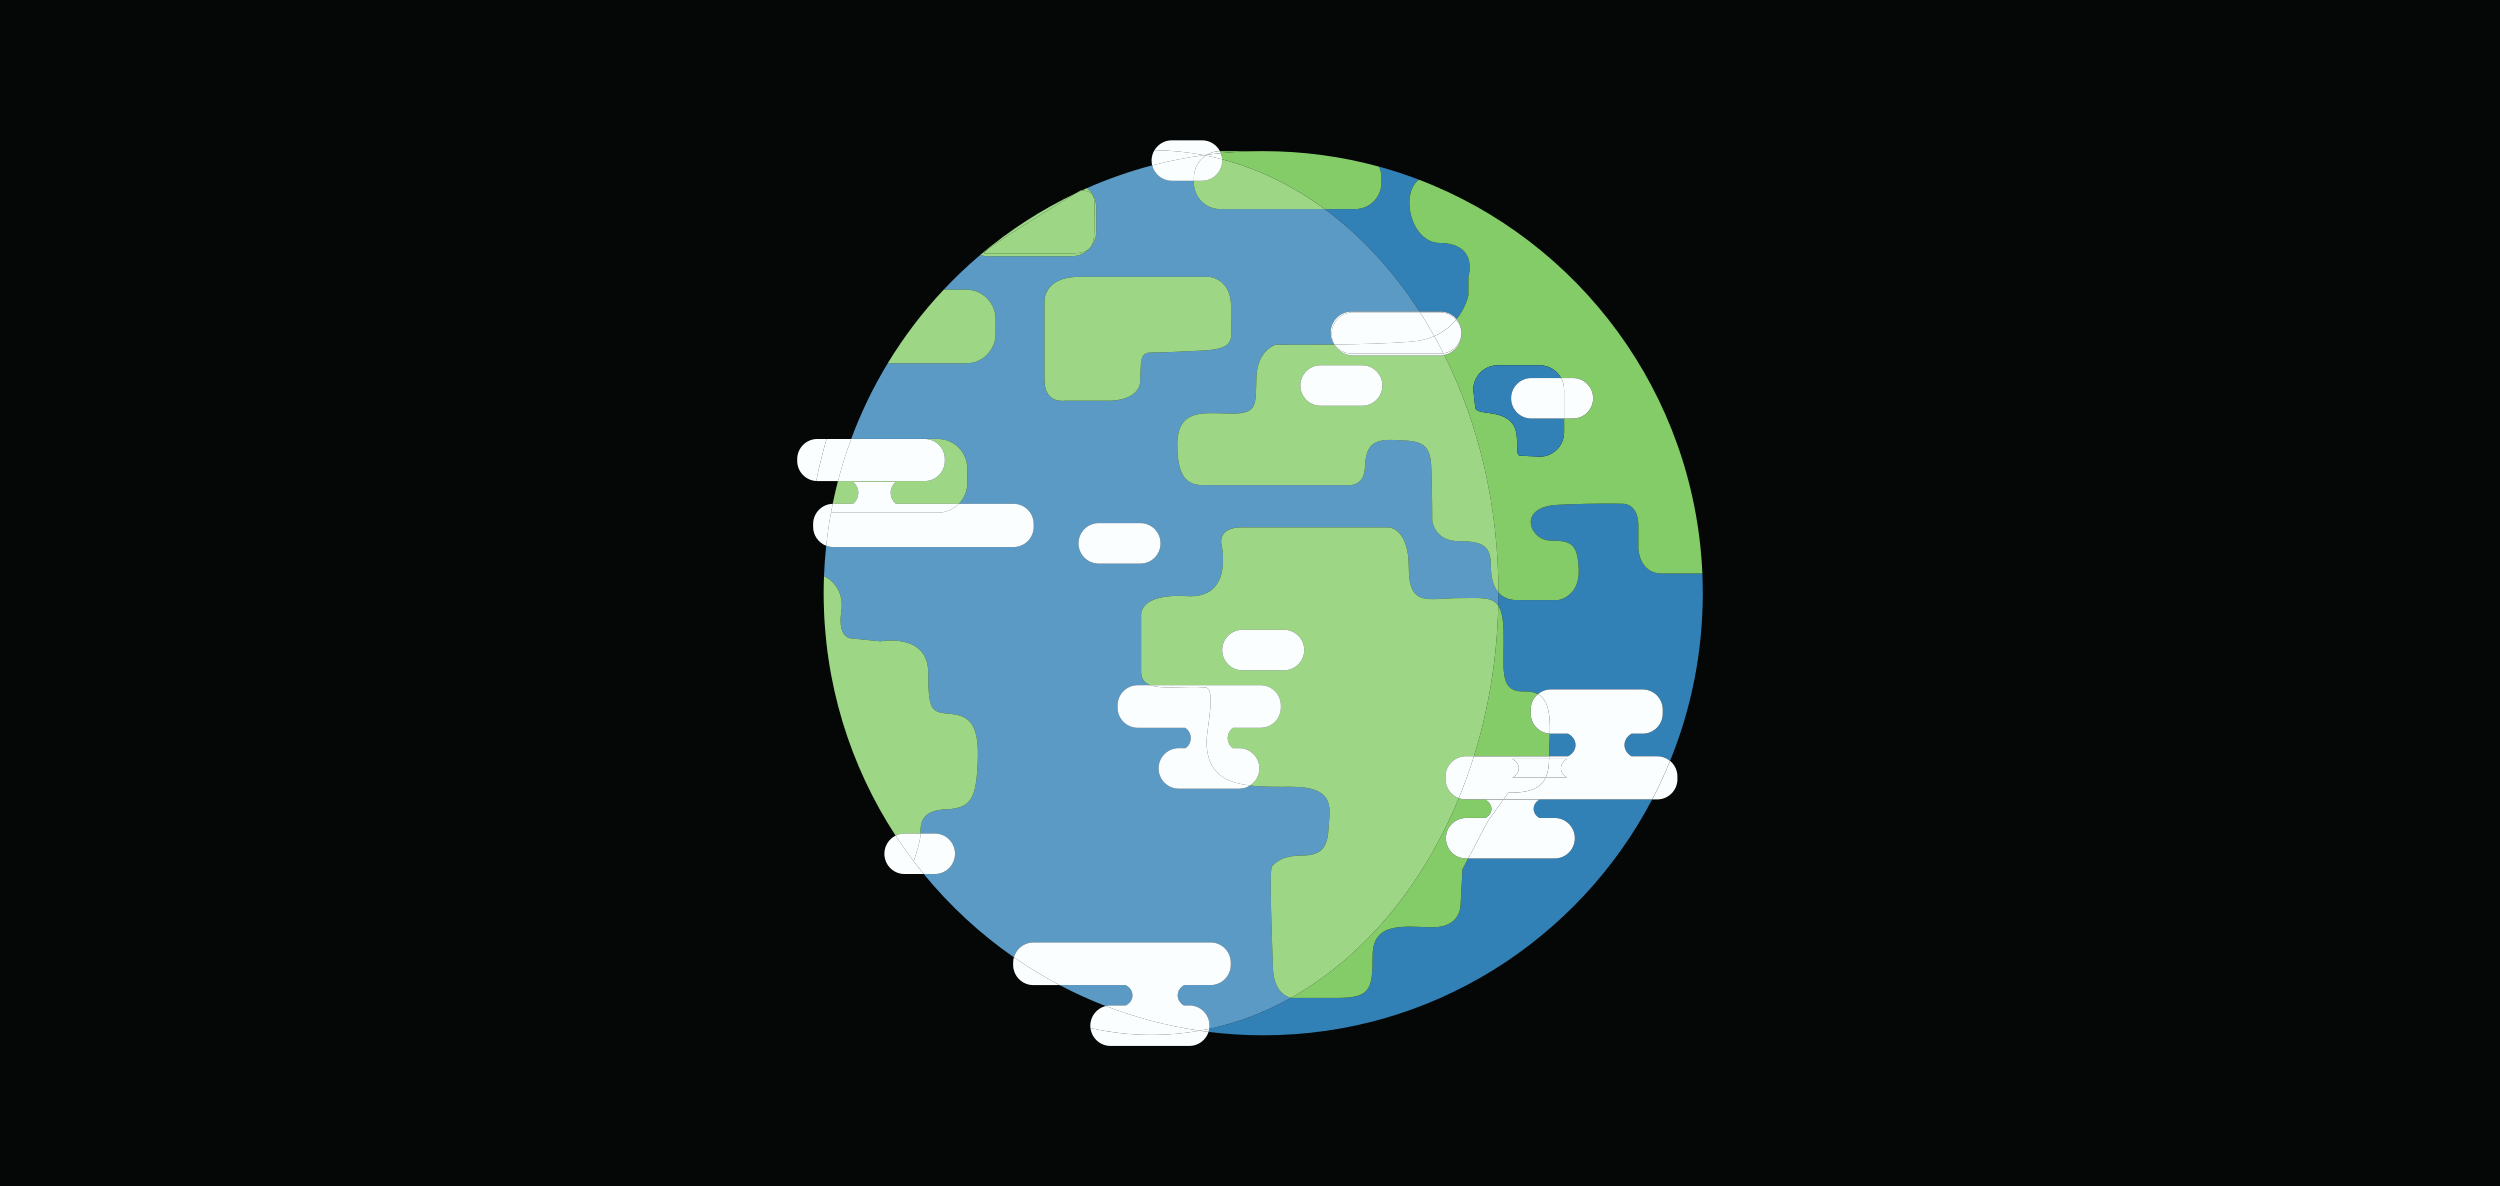 <svg width="392" height="186" viewBox="0 0 392 186" fill="none" xmlns="http://www.w3.org/2000/svg">
<rect width="392" height="186" fill="#040706"/>
<g clip-path="url(#clip0_314_2386)">
<path d="M216.61 28.64C216.61 30.93 214.765 32.786 212.488 32.786H207.712C213.399 36.971 218.439 42.434 222.587 48.864H225.905C226.904 48.864 227.796 49.316 228.394 50.027C229.894 48.161 230.239 46.268 230.239 46.268V43.413C230.239 43.413 231.925 38.176 225.733 38.096C221.27 38.039 219.467 30.46 222.472 28.167C220.439 27.392 218.361 26.71 216.241 26.128C216.477 26.649 216.61 27.23 216.61 27.841V28.637V28.64Z" fill="#3181B6"/>
<path d="M256.892 86.06V82.386C256.892 78.997 254.593 78.997 254.593 78.997C254.593 78.997 250.918 78.844 244.331 79.152C237.745 79.46 239.889 84.697 243.026 84.753C246.162 84.808 247.394 85.005 247.548 89.318C247.702 93.631 244.299 94.094 244.299 94.094H237.899C236.564 94.094 235.606 93.654 234.953 92.905C234.953 92.906 234.953 92.91 234.953 92.912C234.953 93.601 234.944 94.287 234.928 94.97C235.445 95.74 235.701 96.992 235.755 99.023C235.907 104.877 234.836 108.573 239.124 108.42C239.963 108.39 240.624 108.545 241.146 108.839C241.693 108.379 242.398 108.101 243.166 108.101H257.565C259.307 108.101 260.72 109.522 260.72 111.275V111.871C260.72 113.623 259.307 115.044 257.565 115.044H255.819C254.397 115.888 254.349 117.628 255.723 118.524L255.819 118.586H259.863C260.624 118.586 261.323 118.857 261.867 119.309C265.174 111.202 266.998 102.323 266.998 93.015C266.998 91.982 266.975 90.957 266.931 89.934H260.566C257.042 89.934 256.89 86.06 256.89 86.06H256.892Z" fill="#3181B6"/>
<path d="M242.915 118.586H245.865L245.957 118.535C247.449 117.683 247.4 115.84 245.865 115.044H243.168C243.117 115.044 243.067 115.039 243.016 115.037C243.002 115.609 242.977 116.182 242.954 116.74C242.929 117.361 242.929 117.983 242.915 118.588V118.586Z" fill="#3181B6"/>
<path d="M235.744 125.364H241.422C240.197 126.06 240.156 127.499 241.339 128.24L241.375 128.261H243.781C245.523 128.261 246.936 129.682 246.936 131.434C246.936 133.186 245.523 134.607 243.781 134.607H230.216L229.322 136.303L229.016 142.003C229.016 142.003 229.016 145.391 224.728 145.391C220.439 145.391 215.232 144.312 215.232 149.859C215.232 155.406 214.772 156.484 209.412 156.484H202.537C202.537 156.484 202.493 156.478 202.415 156.46C198.38 158.718 194.09 160.371 189.614 161.324C189.589 161.487 189.553 161.648 189.504 161.803C192.314 162.153 195.175 162.335 198.081 162.335C224.536 162.335 247.51 147.343 259.063 125.348H235.76L235.748 125.365L235.744 125.364Z" fill="#3181B6"/>
<path d="M198.077 23.697H191.324C191.31 23.697 191.295 23.697 191.281 23.697C191.334 23.8 191.382 23.907 191.425 24.016C193.613 23.804 195.832 23.695 198.077 23.695V23.697Z" fill="#84CC67"/>
<path d="M191.636 24.985C197.377 26.496 202.788 29.162 207.712 32.786H212.488C214.765 32.786 216.609 30.93 216.609 28.64V27.844C216.609 27.233 216.477 26.655 216.241 26.131C210.453 24.545 204.364 23.699 198.077 23.699C195.834 23.699 193.615 23.807 191.425 24.019C191.542 24.322 191.614 24.646 191.634 24.986L191.636 24.985Z" fill="#84CC67"/>
<path d="M225.735 38.098C231.927 38.176 230.241 43.415 230.241 43.415V46.269C230.241 46.269 229.894 48.162 228.396 50.029C228.878 50.6 229.17 51.339 229.17 52.148C229.17 52.181 229.166 52.215 229.165 52.249C229.165 52.283 229.17 52.317 229.17 52.351C229.17 53.994 228.007 55.364 226.461 55.673C231.836 66.429 234.951 79.204 234.953 92.905C235.608 93.654 236.564 94.094 237.899 94.094H244.299C244.299 94.094 247.701 93.631 247.548 89.318C247.394 85.005 246.162 84.808 243.026 84.753C239.891 84.697 237.746 79.46 244.331 79.152C250.918 78.844 254.594 78.997 254.594 78.997C254.594 78.997 256.892 78.997 256.892 82.386V86.06C256.892 86.06 257.046 89.934 260.567 89.934H266.933C265.702 61.628 247.591 37.733 222.474 28.17C219.471 30.464 221.273 38.042 225.735 38.099V38.098ZM234.813 57.278H241.447C242.89 57.278 244.145 58.086 244.79 59.278H246.651C248.393 59.278 249.806 60.699 249.806 62.451C249.806 64.203 248.393 65.624 246.651 65.624H245.252V67.779C245.252 69.892 243.549 71.606 241.447 71.606L238.359 71.451C237.279 71.451 238.676 67.775 236.828 66.059C234.836 64.21 231.466 65.134 231.314 63.902L231.008 61.105C231.008 58.991 232.711 57.278 234.813 57.278Z" fill="#84CC67"/>
<path d="M228.736 125.15C223.017 139.025 213.722 150.126 202.413 156.457C202.491 156.475 202.535 156.48 202.535 156.48H209.41C214.772 156.48 215.23 155.401 215.23 149.856C215.23 144.311 220.438 145.388 224.726 145.388C229.014 145.388 229.014 141.999 229.014 141.999L229.32 136.299L230.215 134.604H229.871C228.129 134.604 226.716 133.183 226.716 131.431C226.716 129.678 228.129 128.257 229.871 128.257H232.897L232.922 128.243C234.207 127.54 234.165 126.017 232.842 125.36H235.742L235.755 125.342H229.813C229.432 125.342 229.069 125.271 228.733 125.146L228.736 125.15Z" fill="#84CC67"/>
<path d="M239.124 108.42C234.836 108.573 235.907 104.877 235.755 99.023C235.701 96.992 235.445 95.74 234.928 94.97C234.738 103.293 233.398 111.248 231.105 118.586H242.913C242.927 117.981 242.927 117.359 242.952 116.738C242.973 116.181 243 115.609 243.014 115.036C241.342 114.955 240.011 113.572 240.011 111.871V111.275C240.011 110.295 240.452 109.421 241.146 108.839C240.624 108.545 239.963 108.39 239.124 108.42Z" fill="#84CC67"/>
<path d="M236.828 66.059C238.676 67.775 237.279 71.451 238.359 71.451L241.447 71.606C243.549 71.606 245.252 69.892 245.252 67.779V65.624H240.094C238.352 65.624 236.939 64.203 236.939 62.451C236.939 60.699 238.352 59.278 240.094 59.278H244.79C244.145 58.086 242.89 57.278 241.447 57.278H234.813C232.711 57.278 231.008 58.991 231.008 61.105L231.314 63.902C231.466 65.134 234.838 64.21 236.828 66.059Z" fill="#3181B6"/>
<path d="M226.325 55.399C226.371 55.49 226.415 55.581 226.461 55.672C228.005 55.362 229.17 53.992 229.17 52.349C229.17 52.315 229.166 52.281 229.165 52.247C229.115 53.871 227.897 55.196 226.325 55.399Z" fill="#FAFEFF"/>
<path d="M180.596 162.271C177.319 162.271 174.109 161.901 170.991 161.192C171.17 162.773 172.503 164.002 174.123 164.002H186.499C187.903 164.002 189.093 163.078 189.502 161.801C189.038 161.742 188.574 161.68 188.112 161.612C185.655 162.045 183.146 162.271 180.596 162.271Z" fill="#FAFEFF"/>
<path d="M188.112 161.612C188.574 161.68 189.037 161.742 189.502 161.801C189.552 161.646 189.587 161.486 189.612 161.322C189.114 161.429 188.615 161.525 188.112 161.614V161.612Z" fill="#FAFEFF"/>
<path d="M261.869 119.309C261.028 121.373 260.089 123.387 259.061 125.346H259.864C261.607 125.346 263.02 123.925 263.02 122.173V121.76C263.02 120.773 262.572 119.892 261.87 119.309H261.869Z" fill="#FAFEFF"/>
<path d="M259.863 118.586H255.819L255.723 118.524C254.349 117.628 254.397 115.887 255.819 115.044H257.565C259.307 115.044 260.72 113.623 260.72 111.871V111.275C260.72 109.522 259.307 108.101 257.565 108.101H243.167C242.398 108.101 241.693 108.379 241.146 108.839C242.91 109.829 243.08 112.425 243.014 115.037C243.066 115.039 243.115 115.044 243.167 115.044H245.863C247.398 115.84 247.446 117.683 245.955 118.535L245.863 118.586H242.913C242.91 118.725 242.906 118.862 242.901 118.999H245.7C244.475 119.696 244.434 121.134 245.617 121.875L245.7 121.927H242.361C241.674 123.401 240.112 124.365 236.518 124.286L235.755 125.346H259.057C260.086 123.387 261.023 121.373 261.866 119.309C261.32 118.857 260.623 118.586 259.861 118.586H259.863Z" fill="#FAFEFF"/>
<path d="M240.013 111.273V111.869C240.013 113.57 241.344 114.954 243.016 115.034C243.081 112.421 242.911 109.827 241.148 108.835C240.454 109.417 240.013 110.292 240.013 111.271V111.273Z" fill="#FAFEFF"/>
<path d="M228.736 125.15C229.075 125.275 229.437 125.346 229.816 125.346H235.758L236.522 124.286C240.116 124.365 241.676 123.401 242.364 121.927H237.127L237.207 121.884C238.492 121.181 238.45 119.658 237.127 119.001H242.904C242.91 118.864 242.913 118.727 242.917 118.588H231.109C230.406 120.837 229.615 123.027 228.738 125.152L228.736 125.15Z" fill="#FAFEFF"/>
<path d="M245.704 121.925L245.62 121.873C244.438 121.133 244.478 119.696 245.704 118.998H242.904C242.865 120.073 242.757 121.083 242.364 121.925H245.704Z" fill="#FAFEFF"/>
<path d="M237.205 121.882L237.125 121.925H242.362C242.755 121.083 242.863 120.075 242.902 118.998H237.125C238.448 119.657 238.49 121.177 237.205 121.881V121.882Z" fill="#FAFEFF"/>
<path d="M230.216 134.606H243.781C245.523 134.606 246.936 133.185 246.936 131.432C246.936 129.68 245.523 128.259 243.781 128.259H241.374L241.339 128.238C240.155 127.497 240.197 126.06 241.422 125.362H235.744L233.304 128.751L230.216 134.604V134.606Z" fill="#FAFEFF"/>
<path d="M232.924 128.247L232.899 128.261H229.873C228.131 128.261 226.718 129.682 226.718 131.434C226.718 133.186 228.131 134.607 229.873 134.607H230.216L233.304 128.754L235.744 125.365H232.844C234.167 126.024 234.209 127.545 232.924 128.248V128.247Z" fill="#FAFEFF"/>
<path d="M225.799 48.96C226.806 48.96 227.708 49.407 228.326 50.112C228.349 50.084 228.373 50.057 228.396 50.029C227.798 49.318 226.906 48.866 225.907 48.866H222.589C222.61 48.898 222.63 48.93 222.649 48.96H225.801H225.799Z" fill="#FAFEFF"/>
<path d="M229.164 52.249C229.164 52.215 229.17 52.181 229.17 52.148C229.17 51.339 228.878 50.6 228.396 50.029C228.373 50.057 228.348 50.084 228.325 50.112C228.828 50.686 229.14 51.43 229.164 52.249Z" fill="#FAFEFF"/>
<path d="M228.325 50.112C227.707 49.407 226.806 48.96 225.799 48.96H222.647C223.426 50.173 224.175 51.419 224.889 52.698C226.422 52.028 227.53 51.077 228.325 50.111V50.112Z" fill="#FAFEFF"/>
<path d="M224.889 52.698C225.383 53.583 225.861 54.484 226.325 55.399C227.897 55.196 229.115 53.871 229.165 52.247C229.14 51.428 228.828 50.684 228.325 50.111C227.53 51.077 226.422 52.028 224.889 52.698Z" fill="#FAFEFF"/>
<path d="M245.25 65.622H246.649C248.391 65.622 249.804 64.201 249.804 62.449C249.804 60.697 248.391 59.276 246.649 59.276H244.788C245.082 59.819 245.25 60.442 245.25 61.103V65.621V65.622Z" fill="#FAFEFF"/>
<path d="M236.939 62.451C236.939 64.203 238.352 65.624 240.094 65.624H245.252V61.106C245.252 60.444 245.085 59.822 244.79 59.279H240.094C238.352 59.279 236.939 60.7 236.939 62.453V62.451Z" fill="#FAFEFF"/>
<path d="M189.249 24.263C189.847 23.913 190.541 23.708 191.283 23.701C190.756 22.691 189.704 22.002 188.491 22.002H183.732C182.577 22.002 181.572 22.627 181.021 23.558C183.65 23.583 186.234 23.847 188.762 24.333C188.925 24.311 189.088 24.286 189.251 24.265L189.249 24.263Z" fill="#FAFEFF"/>
<path d="M189.249 24.263C189.086 24.285 188.923 24.308 188.76 24.331C188.858 24.348 188.955 24.368 189.052 24.387C189.118 24.345 189.183 24.302 189.249 24.263Z" fill="#FAFEFF"/>
<path d="M191.427 24.018C191.384 23.909 191.337 23.802 191.283 23.699C190.542 23.706 189.847 23.911 189.249 24.262C189.971 24.169 190.697 24.087 191.427 24.016V24.018Z" fill="#FAFEFF"/>
<path d="M191.636 24.985C191.616 24.644 191.543 24.32 191.427 24.018C190.697 24.089 189.971 24.169 189.249 24.263C189.181 24.302 189.116 24.345 189.052 24.388C189.92 24.561 190.782 24.76 191.636 24.985Z" fill="#FAFEFF"/>
<path d="M128.155 68.831C126.413 68.831 125 70.252 125 72.004V72.259C125 73.953 126.321 75.333 127.983 75.423C128.44 73.18 128.982 70.981 129.607 68.831H128.157H128.155Z" fill="#FAFEFF"/>
<path d="M176.55 157.655L176.568 157.646C177.945 156.868 177.899 155.187 176.483 154.459H166.145C168.48 155.689 170.895 156.788 173.379 157.748C173.618 157.689 173.868 157.655 174.125 157.655H176.552H176.55Z" fill="#3181B6"/>
<path opacity="0.2" d="M176.55 157.655L176.568 157.646C177.945 156.868 177.899 155.187 176.483 154.459H166.145C168.48 155.689 170.895 156.788 173.379 157.748C173.618 157.689 173.868 157.655 174.125 157.655H176.552H176.55Z" fill="white"/>
<path d="M199.608 151.859C199.454 147.546 198.996 136.301 199.454 135.84C199.913 135.378 200.833 134.144 204.203 134.144C207.572 134.144 208.185 132.449 208.339 129.677C208.493 126.904 209.566 123.36 202.519 123.36C200.247 123.36 197.993 123.396 196.003 123.161C195.515 123.474 194.934 123.66 194.311 123.66H184.824C183.082 123.66 181.669 122.239 181.669 120.486C181.669 118.734 183.082 117.313 184.824 117.313H185.881L185.895 117.304C187.019 116.526 186.982 114.845 185.826 114.117H178.393C176.651 114.117 175.238 112.696 175.238 110.943V110.612C175.238 108.86 176.651 107.439 178.393 107.439H180.413C179.5 107.106 178.933 106.483 178.933 105.336V96.391C178.933 96.391 178.627 93.013 186.132 93.475C193.638 93.936 191.494 85.157 191.494 85.157C191.494 85.157 191.033 82.692 194.711 82.692H217.711C217.711 82.692 220.901 82.692 220.901 89.008C220.901 95.325 223.964 93.784 228.865 93.784C232.065 93.784 233.959 93.523 234.931 94.969C234.947 94.285 234.956 93.597 234.956 92.91C234.956 92.908 234.956 92.905 234.956 92.903C234.11 91.933 233.768 90.438 233.768 88.702C233.768 85.622 232.543 84.85 228.713 84.85C224.883 84.85 224.577 81.615 224.577 81.615C224.577 81.615 224.577 77.302 224.423 73.142C224.269 68.983 222.125 69.138 218.449 68.983C214.773 68.829 214.161 70.37 214.007 73.45C213.854 76.531 210.979 76.07 210.979 76.07H188.887C186.743 76.07 184.599 75.607 184.599 69.754C184.599 63.9 188.887 64.825 193.096 64.85C197.305 64.874 196.851 63.437 197.005 59.124C197.16 54.812 200.069 54.041 200.069 54.041C200.069 54.041 204.213 54.089 209.237 54.025C208.867 53.492 208.647 52.844 208.647 52.146C208.647 50.333 210.108 48.864 211.91 48.864H222.587C218.438 42.432 213.401 36.971 207.712 32.786H191.325C189.049 32.786 187.204 30.93 187.204 28.64V28.345H183.731C182.25 28.345 181.01 27.316 180.672 25.93C177.147 26.852 173.733 28.047 170.45 29.493C171.327 30.207 171.888 31.299 171.888 32.522V36.285C171.888 38.436 170.155 40.179 168.016 40.179H154.931C154.503 40.179 154.09 40.108 153.704 39.978C151.695 41.681 149.783 43.497 147.978 45.416H151.502C154.048 45.416 156.112 47.493 156.112 50.053V52.331C156.112 54.892 154.048 56.968 151.502 56.968H139.894C139.667 56.968 139.446 56.95 139.228 56.92C136.949 60.67 135.014 64.654 133.468 68.829H147.061C149.607 68.829 151.672 70.906 151.672 73.466V75.744C151.672 77.01 151.165 78.159 150.347 78.996H158.931C160.673 78.996 162.086 80.416 162.086 82.169V82.602C162.086 84.354 160.673 85.775 158.931 85.775H130.66C130.269 85.775 129.895 85.7 129.55 85.568C129.382 87.155 129.263 88.757 129.203 90.376C129.269 90.385 129.308 90.396 129.308 90.396C129.308 90.396 132.525 91.783 131.912 95.941C131.299 100.099 133.444 100.101 133.444 100.101L138.038 100.564C138.038 100.564 145.544 99.176 145.544 105.493C145.544 111.809 146.156 111.654 149.219 111.962C152.283 112.27 153.557 113.965 153.302 119.587C153.047 125.209 152.283 126.749 148.301 126.904C144.483 127.052 144.326 129.039 144.319 130.695H146.592C148.334 130.695 149.747 132.116 149.747 133.868C149.747 135.621 148.334 137.042 146.592 137.042H144.843C148.926 142.029 153.687 146.433 158.986 150.11C159.354 148.769 160.572 147.783 162.024 147.783H189.833C191.575 147.783 192.988 149.204 192.988 150.956V151.287C192.988 153.04 191.575 154.461 189.833 154.461H185.672C184.36 155.23 184.316 156.82 185.584 157.639L185.612 157.659H186.499C188.241 157.659 189.654 159.08 189.654 160.832C189.654 160.999 189.638 161.163 189.612 161.324C194.088 160.371 198.378 158.718 202.413 156.46C201.875 156.341 199.743 155.629 199.608 151.861V151.859ZM163.768 59.589V47.37C163.768 47.37 163.462 43.415 169.282 43.415H189.629C189.629 43.415 193.174 43.723 193.022 48.344C192.869 52.965 194.394 54.66 188.579 54.968C185.668 55.123 182.299 55.276 180.461 55.276C178.623 55.276 178.93 56.663 178.776 59.744C178.622 62.825 174.181 62.825 174.181 62.825H167.044C167.044 62.825 163.765 63.441 163.765 59.589H163.768ZM169.11 85.198C169.11 83.445 170.523 82.025 172.265 82.025H178.822C180.564 82.025 181.977 83.445 181.977 85.198C181.977 86.95 180.564 88.371 178.822 88.371H172.265C170.523 88.371 169.11 86.95 169.11 85.198Z" fill="#3181B6"/>
<path opacity="0.2" d="M199.608 151.859C199.454 147.546 198.996 136.301 199.454 135.84C199.913 135.378 200.833 134.144 204.203 134.144C207.572 134.144 208.185 132.449 208.339 129.677C208.493 126.904 209.566 123.36 202.519 123.36C200.247 123.36 197.993 123.396 196.003 123.161C195.515 123.474 194.934 123.66 194.311 123.66H184.824C183.082 123.66 181.669 122.239 181.669 120.486C181.669 118.734 183.082 117.313 184.824 117.313H185.881L185.895 117.304C187.019 116.526 186.982 114.845 185.826 114.117H178.393C176.651 114.117 175.238 112.696 175.238 110.943V110.612C175.238 108.86 176.651 107.439 178.393 107.439H180.413C179.5 107.106 178.933 106.483 178.933 105.336V96.391C178.933 96.391 178.627 93.013 186.132 93.475C193.638 93.936 191.494 85.157 191.494 85.157C191.494 85.157 191.033 82.692 194.711 82.692H217.711C217.711 82.692 220.901 82.692 220.901 89.008C220.901 95.325 223.964 93.784 228.865 93.784C232.065 93.784 233.959 93.523 234.931 94.969C234.947 94.285 234.956 93.597 234.956 92.91C234.956 92.908 234.956 92.905 234.956 92.903C234.11 91.933 233.768 90.438 233.768 88.702C233.768 85.622 232.543 84.85 228.713 84.85C224.883 84.85 224.577 81.615 224.577 81.615C224.577 81.615 224.577 77.302 224.423 73.142C224.269 68.983 222.125 69.138 218.449 68.983C214.773 68.829 214.161 70.37 214.007 73.45C213.854 76.531 210.979 76.07 210.979 76.07H188.887C186.743 76.07 184.599 75.607 184.599 69.754C184.599 63.9 188.887 64.825 193.096 64.85C197.305 64.874 196.851 63.437 197.005 59.124C197.16 54.812 200.069 54.041 200.069 54.041C200.069 54.041 204.213 54.089 209.237 54.025C208.867 53.492 208.647 52.844 208.647 52.146C208.647 50.333 210.108 48.864 211.91 48.864H222.587C218.438 42.432 213.401 36.971 207.712 32.786H191.325C189.049 32.786 187.204 30.93 187.204 28.64V28.345H183.731C182.25 28.345 181.01 27.316 180.672 25.93C177.147 26.852 173.733 28.047 170.45 29.493C171.327 30.207 171.888 31.299 171.888 32.522V36.285C171.888 38.436 170.155 40.179 168.016 40.179H154.931C154.503 40.179 154.09 40.108 153.704 39.978C151.695 41.681 149.783 43.497 147.978 45.416H151.502C154.048 45.416 156.112 47.493 156.112 50.053V52.331C156.112 54.892 154.048 56.968 151.502 56.968H139.894C139.667 56.968 139.446 56.95 139.228 56.92C136.949 60.67 135.014 64.654 133.468 68.829H147.061C149.607 68.829 151.672 70.906 151.672 73.466V75.744C151.672 77.01 151.165 78.159 150.347 78.996H158.931C160.673 78.996 162.086 80.416 162.086 82.169V82.602C162.086 84.354 160.673 85.775 158.931 85.775H130.66C130.269 85.775 129.895 85.7 129.55 85.568C129.382 87.155 129.263 88.757 129.203 90.376C129.269 90.385 129.308 90.396 129.308 90.396C129.308 90.396 132.525 91.783 131.912 95.941C131.299 100.099 133.444 100.101 133.444 100.101L138.038 100.564C138.038 100.564 145.544 99.176 145.544 105.493C145.544 111.809 146.156 111.654 149.219 111.962C152.283 112.27 153.557 113.965 153.302 119.587C153.047 125.209 152.283 126.749 148.301 126.904C144.483 127.052 144.326 129.039 144.319 130.695H146.592C148.334 130.695 149.747 132.116 149.747 133.868C149.747 135.621 148.334 137.042 146.592 137.042H144.843C148.926 142.029 153.687 146.433 158.986 150.11C159.354 148.769 160.572 147.783 162.024 147.783H189.833C191.575 147.783 192.988 149.204 192.988 150.956V151.287C192.988 153.04 191.575 154.461 189.833 154.461H185.672C184.36 155.23 184.316 156.82 185.584 157.639L185.612 157.659H186.499C188.241 157.659 189.654 159.08 189.654 160.832C189.654 160.999 189.638 161.163 189.612 161.324C194.088 160.371 198.378 158.718 202.413 156.46C201.875 156.341 199.743 155.629 199.608 151.861V151.859ZM163.768 59.589V47.37C163.768 47.37 163.462 43.415 169.282 43.415H189.629C189.629 43.415 193.174 43.723 193.022 48.344C192.869 52.965 194.394 54.66 188.579 54.968C185.668 55.123 182.299 55.276 180.461 55.276C178.623 55.276 178.93 56.663 178.776 59.744C178.622 62.825 174.181 62.825 174.181 62.825H167.044C167.044 62.825 163.765 63.441 163.765 59.589H163.768ZM169.11 85.198C169.11 83.445 170.523 82.025 172.265 82.025H178.822C180.564 82.025 181.977 83.445 181.977 85.198C181.977 86.95 180.564 88.371 178.822 88.371H172.265C170.523 88.371 169.11 86.95 169.11 85.198Z" fill="white"/>
<path d="M144.319 130.695C144.326 129.039 144.483 127.052 148.301 126.904C152.283 126.749 153.049 125.209 153.303 119.587C153.558 113.965 152.283 112.27 149.22 111.962C146.157 111.654 145.544 111.809 145.544 105.493C145.544 99.176 138.039 100.564 138.039 100.564L133.444 100.101C133.444 100.101 131.3 100.101 131.912 95.941C132.525 91.781 129.308 90.396 129.308 90.396C129.308 90.396 129.269 90.385 129.203 90.376C129.172 91.252 129.154 92.132 129.154 93.015C129.154 107.051 133.306 120.111 140.436 131.026C140.857 130.816 141.328 130.697 141.831 130.697H144.319V130.695Z" fill="#84CC67"/>
<path opacity="0.2" d="M144.319 130.695C144.326 129.039 144.483 127.052 148.301 126.904C152.283 126.749 153.049 125.209 153.303 119.587C153.558 113.965 152.283 112.27 149.22 111.962C146.157 111.654 145.544 111.809 145.544 105.493C145.544 99.176 138.039 100.564 138.039 100.564L133.444 100.101C133.444 100.101 131.3 100.101 131.912 95.941C132.525 91.781 129.308 90.396 129.308 90.396C129.308 90.396 129.269 90.385 129.203 90.376C129.172 91.252 129.154 92.132 129.154 93.015C129.154 107.051 133.306 120.111 140.436 131.026C140.857 130.816 141.328 130.697 141.831 130.697H144.319V130.695Z" fill="white"/>
<path d="M133.75 78.997C134.848 78.13 134.861 76.462 133.775 75.576L133.75 75.555H140.489L140.464 75.576C139.379 76.46 139.391 78.13 140.489 78.997H150.346C151.164 78.16 151.67 77.014 151.67 75.746V73.468C151.67 70.907 149.606 68.831 147.06 68.831H144.994C146.736 68.831 148.149 70.252 148.149 72.004V72.259C148.149 74.011 146.736 75.432 144.994 75.432H131.397C131.091 76.611 130.813 77.801 130.567 79.003C130.599 79.003 130.629 78.997 130.661 78.997H133.75Z" fill="#84CC67"/>
<path opacity="0.2" d="M133.75 78.997C134.848 78.13 134.861 76.462 133.775 75.576L133.75 75.555H140.489L140.464 75.576C139.379 76.46 139.391 78.13 140.489 78.997H150.346C151.164 78.16 151.67 77.014 151.67 75.746V73.468C151.67 70.907 149.606 68.831 147.06 68.831H144.994C146.736 68.831 148.149 70.252 148.149 72.004V72.259C148.149 74.011 146.736 75.432 144.994 75.432H131.397C131.091 76.611 130.813 77.801 130.567 79.003C130.599 79.003 130.629 78.997 130.661 78.997H133.75Z" fill="white"/>
<path d="M151.5 56.97C154.046 56.97 156.111 54.894 156.111 52.333V50.055C156.111 47.495 154.046 45.418 151.5 45.418H147.977C144.68 48.926 141.743 52.782 139.227 56.922C139.444 56.954 139.666 56.97 139.892 56.97H151.5Z" fill="#84CC67"/>
<path opacity="0.2" d="M151.5 56.97C154.046 56.97 156.111 54.894 156.111 52.333V50.055C156.111 47.495 154.046 45.418 151.5 45.418H147.977C144.68 48.926 141.743 52.782 139.227 56.922C139.444 56.954 139.666 56.97 139.892 56.97H151.5Z" fill="white"/>
<path d="M168.014 40.179C170.153 40.179 171.887 38.436 171.887 36.285V32.522C171.887 31.299 171.325 30.207 170.449 29.493C170.175 29.614 169.904 29.739 169.631 29.862C172.066 29.942 171.58 31.568 171.58 34.171V36.175C171.58 38.846 170.715 39.718 168.057 39.718H154.273C154.273 39.047 165.766 32.072 168.739 30.279C163.299 32.857 158.248 36.127 153.701 39.978C154.087 40.108 154.5 40.179 154.928 40.179H168.013H168.014Z" fill="#84CC67"/>
<path opacity="0.2" d="M168.014 40.179C170.153 40.179 171.887 38.436 171.887 36.285V32.522C171.887 31.299 171.325 30.207 170.449 29.493C170.175 29.614 169.904 29.739 169.631 29.862C172.066 29.942 171.58 31.568 171.58 34.171V36.175C171.58 38.846 170.715 39.718 168.057 39.718H154.273C154.273 39.047 165.766 32.072 168.739 30.279C163.299 32.857 158.248 36.127 153.701 39.978C154.087 40.108 154.5 40.179 154.928 40.179H168.013H168.014Z" fill="white"/>
<path d="M191.645 25.173C191.645 26.925 190.232 28.346 188.489 28.346H187.202V28.642C187.202 30.932 189.047 32.788 191.324 32.788H207.711C202.787 29.164 197.376 26.496 191.634 24.986C191.637 25.049 191.643 25.111 191.643 25.175L191.645 25.173Z" fill="#84CC67"/>
<path opacity="0.2" d="M191.645 25.173C191.645 26.925 190.232 28.346 188.489 28.346H187.202V28.642C187.202 30.932 189.047 32.788 191.324 32.788H207.711C202.787 29.164 197.376 26.496 191.634 24.986C191.637 25.049 191.643 25.111 191.643 25.175L191.645 25.173Z" fill="white"/>
<path d="M212.169 55.737C210.936 55.737 209.863 55.072 209.276 54.08C209.263 54.062 209.249 54.046 209.237 54.028C204.215 54.092 200.069 54.044 200.069 54.044C200.069 54.044 197.158 54.815 197.006 59.128C196.851 63.441 197.305 64.88 193.096 64.853C188.887 64.826 184.599 63.902 184.599 69.757C184.599 75.612 186.743 76.073 188.887 76.073H210.979C210.979 76.073 213.853 76.536 214.007 73.454C214.161 70.373 214.773 68.833 218.449 68.986C222.125 69.141 224.269 68.986 224.423 73.146C224.577 77.306 224.577 81.618 224.577 81.618C224.577 81.618 224.883 84.854 228.713 84.854C232.543 84.854 233.768 85.625 233.768 88.706C233.768 90.444 234.11 91.936 234.956 92.906C234.956 79.204 231.84 66.431 226.464 55.675C226.25 55.718 226.029 55.741 225.804 55.741H212.172L212.169 55.737ZM216.763 60.451C216.763 62.203 215.35 63.624 213.608 63.624H207.052C205.31 63.624 203.897 62.203 203.897 60.451C203.897 58.699 205.31 57.278 207.052 57.278H213.608C215.35 57.278 216.763 58.699 216.763 60.451Z" fill="#84CC67"/>
<path opacity="0.2" d="M212.169 55.737C210.936 55.737 209.863 55.072 209.276 54.08C209.263 54.062 209.249 54.046 209.237 54.028C204.215 54.092 200.069 54.044 200.069 54.044C200.069 54.044 197.158 54.815 197.006 59.128C196.851 63.441 197.305 64.88 193.096 64.853C188.887 64.826 184.599 63.902 184.599 69.757C184.599 75.612 186.743 76.073 188.887 76.073H210.979C210.979 76.073 213.853 76.536 214.007 73.454C214.161 70.373 214.773 68.833 218.449 68.986C222.125 69.141 224.269 68.986 224.423 73.146C224.577 77.306 224.577 81.618 224.577 81.618C224.577 81.618 224.883 84.854 228.713 84.854C232.543 84.854 233.768 85.625 233.768 88.706C233.768 90.444 234.11 91.936 234.956 92.906C234.956 79.204 231.84 66.431 226.464 55.675C226.25 55.718 226.029 55.741 225.804 55.741H212.172L212.169 55.737ZM216.763 60.451C216.763 62.203 215.35 63.624 213.608 63.624H207.052C205.31 63.624 203.897 62.203 203.897 60.451C203.897 58.699 205.31 57.278 207.052 57.278H213.608C215.35 57.278 216.763 58.699 216.763 60.451Z" fill="white"/>
<path d="M178.779 59.742C178.933 56.662 178.655 55.275 180.465 55.275C182.274 55.275 185.672 55.12 188.583 54.967C194.397 54.658 192.871 52.963 193.025 48.342C193.179 43.721 189.633 43.413 189.633 43.413H169.285C163.466 43.413 163.772 47.368 163.772 47.368V59.587C163.772 63.439 167.051 62.823 167.051 62.823H174.188C174.188 62.823 178.63 62.823 178.783 59.742H178.779Z" fill="#84CC67"/>
<path opacity="0.2" d="M178.779 59.742C178.933 56.662 178.655 55.275 180.465 55.275C182.274 55.275 185.672 55.12 188.583 54.967C194.397 54.658 192.871 52.963 193.025 48.342C193.179 43.721 189.633 43.413 189.633 43.413H169.285C163.466 43.413 163.772 47.368 163.772 47.368V59.587C163.772 63.439 167.051 62.823 167.051 62.823H174.188C174.188 62.823 178.63 62.823 178.783 59.742H178.779Z" fill="white"/>
<path d="M228.736 125.15C227.527 124.707 226.663 123.542 226.663 122.173V121.76C226.663 120.007 228.075 118.586 229.818 118.586H231.107C233.4 111.248 234.738 103.293 234.929 94.97C233.957 93.524 232.065 93.786 228.863 93.786C223.962 93.786 220.899 95.326 220.899 89.01C220.899 82.694 217.709 82.694 217.709 82.694H194.709C191.033 82.694 191.492 85.159 191.492 85.159C191.492 85.159 193.636 93.939 186.131 93.476C178.625 93.013 178.931 96.393 178.931 96.393V105.338C178.931 106.485 179.496 107.108 180.412 107.441H197.68C199.422 107.441 200.835 108.862 200.835 110.614V110.945C200.835 112.697 199.422 114.118 197.68 114.118H193.33C192.259 114.888 192.221 116.478 193.257 117.297L193.28 117.317H194.309C196.051 117.317 197.464 118.738 197.464 120.49C197.464 121.615 196.88 122.6 196.002 123.165C197.992 123.4 200.246 123.364 202.517 123.364C209.564 123.364 208.491 126.908 208.337 129.68C208.185 132.453 207.57 134.148 204.201 134.148C200.832 134.148 199.913 135.38 199.452 135.843C198.992 136.306 199.452 147.55 199.606 151.863C199.741 155.631 201.873 156.341 202.411 156.462C213.72 150.132 223.015 139.031 228.734 125.155L228.736 125.15ZM204.504 101.926C204.504 103.678 203.091 105.099 201.349 105.099H194.792C193.05 105.099 191.637 103.678 191.637 101.926C191.637 100.174 193.05 98.753 194.792 98.753H201.349C203.091 98.753 204.504 100.174 204.504 101.926Z" fill="#84CC67"/>
<path opacity="0.2" d="M228.736 125.15C227.527 124.707 226.663 123.542 226.663 122.173V121.76C226.663 120.007 228.075 118.586 229.818 118.586H231.107C233.4 111.248 234.738 103.293 234.929 94.97C233.957 93.524 232.065 93.786 228.863 93.786C223.962 93.786 220.899 95.326 220.899 89.01C220.899 82.694 217.709 82.694 217.709 82.694H194.709C191.033 82.694 191.492 85.159 191.492 85.159C191.492 85.159 193.636 93.939 186.131 93.476C178.625 93.013 178.931 96.393 178.931 96.393V105.338C178.931 106.485 179.496 107.108 180.412 107.441H197.68C199.422 107.441 200.835 108.862 200.835 110.614V110.945C200.835 112.697 199.422 114.118 197.68 114.118H193.33C192.259 114.888 192.221 116.478 193.257 117.297L193.28 117.317H194.309C196.051 117.317 197.464 118.738 197.464 120.49C197.464 121.615 196.88 122.6 196.002 123.165C197.992 123.4 200.246 123.364 202.517 123.364C209.564 123.364 208.491 126.908 208.337 129.68C208.185 132.453 207.57 134.148 204.201 134.148C200.832 134.148 199.913 135.38 199.452 135.843C198.992 136.306 199.452 147.55 199.606 151.863C199.741 155.631 201.873 156.341 202.411 156.462C213.72 150.132 223.015 139.031 228.734 125.155L228.736 125.15ZM204.504 101.926C204.504 103.678 203.091 105.099 201.349 105.099H194.792C193.05 105.099 191.637 103.678 191.637 101.926C191.637 100.174 193.05 98.753 194.792 98.753H201.349C203.091 98.753 204.504 100.174 204.504 101.926Z" fill="white"/>
<path d="M169.436 29.86C169.436 29.86 169.181 30.013 168.74 30.279C169.036 30.138 169.333 29.999 169.633 29.864C169.569 29.862 169.505 29.86 169.438 29.86H169.436Z" fill="#84CC67"/>
<path opacity="0.2" d="M169.436 29.86C169.436 29.86 169.181 30.013 168.74 30.279C169.036 30.138 169.333 29.999 169.633 29.864C169.569 29.862 169.505 29.86 169.438 29.86H169.436Z" fill="white"/>
<path d="M154.273 39.718H168.057C170.713 39.718 171.58 38.847 171.58 36.175V34.171C171.58 31.568 172.065 29.944 169.631 29.862C169.332 29.999 169.036 30.136 168.739 30.277C165.766 32.07 154.273 39.045 154.273 39.716V39.718Z" fill="#84CC67"/>
<path opacity="0.2" d="M154.273 39.718H168.057C170.713 39.718 171.58 38.847 171.58 36.175V34.171C171.58 31.568 172.065 29.944 169.631 29.862C169.332 29.999 169.036 30.136 168.739 30.277C165.766 32.07 154.273 39.045 154.273 39.716V39.718Z" fill="white"/>
<path d="M225.905 55.429H211.909C210.825 55.429 209.867 54.897 209.274 54.08C209.862 55.072 210.936 55.737 212.167 55.737H225.799C226.025 55.737 226.247 55.714 226.459 55.672C226.413 55.581 226.369 55.49 226.323 55.399C226.185 55.417 226.047 55.429 225.903 55.429H225.905Z" fill="#FAFEFF"/>
<path opacity="0.2" d="M225.905 55.429H211.909C210.825 55.429 209.867 54.897 209.274 54.08C209.862 55.072 210.936 55.737 212.167 55.737H225.799C226.025 55.737 226.247 55.714 226.459 55.672C226.413 55.581 226.369 55.49 226.323 55.399C226.185 55.417 226.047 55.429 225.903 55.429H225.905Z" fill="white"/>
<path d="M213.607 57.278H207.052C205.31 57.278 203.897 58.698 203.897 60.45C203.897 62.202 205.31 63.623 207.052 63.623H213.607C215.349 63.623 216.762 62.202 216.762 60.45C216.762 58.698 215.349 57.278 213.607 57.278Z" fill="#FAFEFF"/>
<path opacity="0.2" d="M213.607 57.278H207.052C205.31 57.278 203.897 58.698 203.897 60.45C203.897 62.202 205.31 63.623 207.052 63.623H213.607C215.349 63.623 216.762 62.202 216.762 60.45C216.762 58.698 215.349 57.278 213.607 57.278Z" fill="white"/>
<path d="M201.347 98.754H194.792C193.05 98.754 191.637 100.175 191.637 101.927C191.637 103.679 193.05 105.099 194.792 105.099H201.347C203.09 105.099 204.502 103.679 204.502 101.927C204.502 100.175 203.09 98.754 201.347 98.754Z" fill="#FAFEFF"/>
<path opacity="0.2" d="M201.347 98.754H194.792C193.05 98.754 191.637 100.175 191.637 101.927C191.637 103.679 193.05 105.099 194.792 105.099H201.347C203.09 105.099 204.502 103.679 204.502 101.927C204.502 100.175 203.09 98.754 201.347 98.754Z" fill="white"/>
<path d="M178.82 82.026H172.266C170.523 82.026 169.11 83.447 169.11 85.199C169.11 86.951 170.523 88.371 172.266 88.371H178.82C180.563 88.371 181.975 86.951 181.975 85.199C181.975 83.447 180.563 82.026 178.82 82.026Z" fill="#FAFEFF"/>
<path opacity="0.2" d="M178.82 82.026H172.266C170.523 82.026 169.11 83.447 169.11 85.199C169.11 86.951 170.523 88.371 172.266 88.371H178.82C180.563 88.371 181.975 86.951 181.975 85.199C181.975 83.447 180.563 82.026 178.82 82.026Z" fill="white"/>
<path d="M175.236 110.614V110.945C175.236 112.697 176.649 114.118 178.392 114.118H185.824C186.982 114.845 187.018 116.528 185.894 117.306L185.879 117.315H184.822C183.08 117.315 181.667 118.736 181.667 120.488C181.667 122.24 183.08 123.661 184.822 123.661H194.309C194.932 123.661 195.513 123.476 196.002 123.163C192.087 122.7 189.192 121.186 189.192 116.277C189.192 114.273 190.724 107.959 189.038 107.804C185.956 107.523 182.374 108.158 180.408 107.443H178.388C176.646 107.443 175.233 108.864 175.233 110.616L175.236 110.614Z" fill="#FAFEFF"/>
<path opacity="0.2" d="M175.236 110.614V110.945C175.236 112.697 176.649 114.118 178.392 114.118H185.824C186.982 114.845 187.018 116.528 185.894 117.306L185.879 117.315H184.822C183.08 117.315 181.667 118.736 181.667 120.488C181.667 122.24 183.08 123.661 184.822 123.661H194.309C194.932 123.661 195.513 123.476 196.002 123.163C192.087 122.7 189.192 121.186 189.192 116.277C189.192 114.273 190.724 107.959 189.038 107.804C185.956 107.523 182.374 108.158 180.408 107.443H178.388C176.646 107.443 175.233 108.864 175.233 110.616L175.236 110.614Z" fill="white"/>
<path d="M189.042 107.804C190.727 107.957 189.196 114.273 189.196 116.277C189.196 121.188 192.091 122.702 196.005 123.163C196.884 122.6 197.468 121.614 197.468 120.488C197.468 118.736 196.055 117.315 194.313 117.315H193.284L193.261 117.295C192.225 116.476 192.261 114.888 193.334 114.117H197.684C199.426 114.117 200.839 112.696 200.839 110.943V110.612C200.839 108.86 199.426 107.439 197.684 107.439H180.416C182.381 108.155 185.963 107.519 189.045 107.8L189.042 107.804Z" fill="#FAFEFF"/>
<path opacity="0.2" d="M189.042 107.804C190.727 107.957 189.196 114.273 189.196 116.277C189.196 121.188 192.091 122.702 196.005 123.163C196.884 122.6 197.468 121.614 197.468 120.488C197.468 118.736 196.055 117.315 194.313 117.315H193.284L193.261 117.295C192.225 116.476 192.261 114.888 193.334 114.117H197.684C199.426 114.117 200.839 112.696 200.839 110.943V110.612C200.839 108.86 199.426 107.439 197.684 107.439H180.416C182.381 108.155 185.963 107.519 189.045 107.8L189.042 107.804Z" fill="white"/>
<path d="M158.868 150.954V151.286C158.868 153.038 160.281 154.459 162.023 154.459H166.143C163.664 153.154 161.276 151.699 158.985 150.11C158.91 150.379 158.868 150.662 158.868 150.956V150.954Z" fill="#FAFEFF"/>
<path opacity="0.2" d="M158.868 150.954V151.286C158.868 153.038 160.281 154.459 162.023 154.459H166.143C163.664 153.154 161.276 151.699 158.985 150.11C158.91 150.379 158.868 150.662 158.868 150.956V150.954Z" fill="white"/>
<path d="M188.112 161.612C182.997 160.868 178.064 159.557 173.378 157.748C171.996 158.084 170.968 159.335 170.968 160.829C170.968 160.951 170.977 161.072 170.989 161.192C174.107 161.901 177.317 162.271 180.594 162.271C183.144 162.271 185.653 162.047 188.11 161.612H188.112Z" fill="#FAFEFF"/>
<path opacity="0.2" d="M188.112 161.612C182.997 160.868 178.064 159.557 173.378 157.748C171.996 158.084 170.968 159.335 170.968 160.829C170.968 160.951 170.977 161.072 170.989 161.192C174.107 161.901 177.317 162.271 180.594 162.271C183.144 162.271 185.653 162.047 188.11 161.612H188.112Z" fill="white"/>
<path d="M186.499 157.655H185.612L185.584 157.636C184.316 156.817 184.36 155.228 185.672 154.457H189.833C191.576 154.457 192.988 153.036 192.988 151.284V150.953C192.988 149.2 191.576 147.779 189.833 147.779H162.025C160.575 147.779 159.355 148.766 158.986 150.107C161.276 151.695 163.666 153.15 166.145 154.455H176.483C177.9 155.182 177.946 156.865 176.568 157.643L176.55 157.652H174.123C173.866 157.652 173.617 157.686 173.378 157.744C178.064 159.554 182.997 160.864 188.112 161.609C188.615 161.519 189.114 161.423 189.612 161.316C189.637 161.156 189.654 160.992 189.654 160.825C189.654 159.073 188.242 157.652 186.499 157.652V157.655Z" fill="#FAFEFF"/>
<path opacity="0.2" d="M186.499 157.655H185.612L185.584 157.636C184.316 156.817 184.36 155.228 185.672 154.457H189.833C191.576 154.457 192.988 153.036 192.988 151.284V150.953C192.988 149.2 191.576 147.779 189.833 147.779H162.025C160.575 147.779 159.355 148.766 158.986 150.107C161.276 151.695 163.666 153.15 166.145 154.455H176.483C177.9 155.182 177.946 156.865 176.568 157.643L176.55 157.652H174.123C173.866 157.652 173.617 157.686 173.378 157.744C178.064 159.554 182.997 160.864 188.112 161.609C188.615 161.519 189.114 161.423 189.612 161.316C189.637 161.156 189.654 160.992 189.654 160.825C189.654 159.073 188.242 157.652 186.499 157.652V157.655Z" fill="white"/>
<path d="M226.663 121.76V122.173C226.663 123.542 227.527 124.707 228.736 125.15C229.612 123.026 230.404 120.834 231.107 118.586H229.818C228.076 118.586 226.663 120.007 226.663 121.76Z" fill="#FAFEFF"/>
<path opacity="0.2" d="M226.663 121.76V122.173C226.663 123.542 227.527 124.707 228.736 125.15C229.612 123.026 230.404 120.834 231.107 118.586H229.818C228.076 118.586 226.663 120.007 226.663 121.76Z" fill="white"/>
<path d="M208.646 52.148C208.646 52.847 208.865 53.494 209.235 54.026H209.242C208.961 53.531 208.798 52.96 208.798 52.349C208.798 50.477 210.306 48.96 212.167 48.96H222.647C222.628 48.928 222.606 48.896 222.587 48.866H211.91C210.108 48.866 208.647 50.335 208.647 52.148H208.646Z" fill="#FAFEFF"/>
<path opacity="0.2" d="M208.646 52.148C208.646 52.847 208.865 53.494 209.235 54.026H209.242C208.961 53.531 208.798 52.96 208.798 52.349C208.798 50.477 210.306 48.96 212.167 48.96H222.647C222.628 48.928 222.606 48.896 222.587 48.866H211.91C210.108 48.866 208.647 50.335 208.647 52.148H208.646Z" fill="white"/>
<path d="M209.244 54.026H209.237C209.249 54.044 209.263 54.061 209.276 54.077C209.265 54.06 209.254 54.044 209.244 54.026Z" fill="#FAFEFF"/>
<path opacity="0.2" d="M209.244 54.026H209.237C209.249 54.044 209.263 54.061 209.276 54.077C209.265 54.06 209.254 54.044 209.244 54.026Z" fill="white"/>
<path d="M224.889 52.698C224.174 51.419 223.426 50.173 222.647 48.96H212.167C210.306 48.96 208.798 50.477 208.798 52.349C208.798 52.96 208.961 53.531 209.242 54.026C213.223 53.975 217.752 53.853 221.204 53.581C222.646 53.467 223.862 53.145 224.889 52.698Z" fill="#FAFEFF"/>
<path opacity="0.2" d="M224.889 52.698C224.174 51.419 223.426 50.173 222.647 48.96H212.167C210.306 48.96 208.798 50.477 208.798 52.349C208.798 52.96 208.961 53.531 209.242 54.026C213.223 53.975 217.752 53.853 221.204 53.581C222.646 53.467 223.862 53.145 224.889 52.698Z" fill="white"/>
<path d="M211.909 55.429H225.905C226.047 55.429 226.187 55.417 226.325 55.399C225.863 54.484 225.385 53.583 224.889 52.698C223.862 53.145 222.645 53.467 221.204 53.581C217.752 53.853 213.222 53.975 209.242 54.026C209.253 54.044 209.263 54.062 209.274 54.078C209.867 54.895 210.825 55.428 211.909 55.428V55.429Z" fill="#FAFEFF"/>
<path opacity="0.2" d="M211.909 55.429H225.905C226.047 55.429 226.187 55.417 226.325 55.399C225.863 54.484 225.385 53.583 224.889 52.698C223.862 53.145 222.645 53.467 221.204 53.581C217.752 53.853 213.222 53.975 209.242 54.026C209.253 54.044 209.263 54.062 209.274 54.078C209.867 54.895 210.825 55.428 211.909 55.428V55.429Z" fill="white"/>
<path d="M180.575 25.173C180.575 25.435 180.61 25.688 180.668 25.93C183.307 25.239 186.007 24.703 188.758 24.329C186.232 23.843 183.646 23.579 181.017 23.555C180.737 24.028 180.573 24.58 180.573 25.172L180.575 25.173Z" fill="#FAFEFF"/>
<path opacity="0.2" d="M180.575 25.173C180.575 25.435 180.61 25.688 180.668 25.93C183.307 25.239 186.007 24.703 188.758 24.329C186.232 23.843 183.646 23.579 181.017 23.555C180.737 24.028 180.573 24.58 180.573 25.172L180.575 25.173Z" fill="white"/>
<path d="M183.73 28.345H187.202V27.843C187.202 26.398 187.937 25.129 189.05 24.386C188.953 24.367 188.856 24.347 188.758 24.329C186.007 24.703 183.307 25.239 180.668 25.93C181.007 27.316 182.246 28.345 183.728 28.345H183.73Z" fill="#FAFEFF"/>
<path opacity="0.2" d="M183.73 28.345H187.202V27.843C187.202 26.398 187.937 25.129 189.05 24.386C188.953 24.367 188.856 24.347 188.758 24.329C186.007 24.703 183.307 25.239 180.668 25.93C181.007 27.316 182.246 28.345 183.728 28.345H183.73Z" fill="white"/>
<path d="M187.204 27.844V28.346H188.491C190.233 28.346 191.646 26.925 191.646 25.173C191.646 25.109 191.641 25.047 191.637 24.985C190.784 24.76 189.921 24.561 189.054 24.388C187.94 25.131 187.205 26.4 187.205 27.844H187.204Z" fill="#FAFEFF"/>
<path opacity="0.2" d="M187.204 27.844V28.346H188.491C190.233 28.346 191.646 26.925 191.646 25.173C191.646 25.109 191.641 25.047 191.637 24.985C190.784 24.76 189.921 24.561 189.054 24.388C187.94 25.131 187.205 26.4 187.205 27.844H187.204Z" fill="white"/>
<path d="M140.436 131.026C139.395 131.545 138.676 132.622 138.676 133.868C138.676 135.621 140.089 137.042 141.831 137.042H144.841C144.303 136.383 143.773 135.715 143.258 135.037C142.27 133.735 141.33 132.398 140.436 131.026Z" fill="#FAFEFF"/>
<path opacity="0.2" d="M140.436 131.026C139.395 131.545 138.676 132.622 138.676 133.868C138.676 135.621 140.089 137.042 141.831 137.042H144.841C144.303 136.383 143.773 135.715 143.258 135.037C142.27 133.735 141.33 132.398 140.436 131.026Z" fill="white"/>
<path d="M149.746 133.868C149.746 132.116 148.333 130.695 146.591 130.695H144.317C144.317 130.766 144.317 130.838 144.317 130.909C144.317 131.792 143.777 133.551 143.258 135.037C143.774 135.715 144.301 136.383 144.841 137.042H146.591C148.333 137.042 149.746 135.621 149.746 133.868Z" fill="#FAFEFF"/>
<path opacity="0.2" d="M149.746 133.868C149.746 132.116 148.333 130.695 146.591 130.695H144.317C144.317 130.766 144.317 130.838 144.317 130.909C144.317 131.792 143.777 133.551 143.258 135.037C143.774 135.715 144.301 136.383 144.841 137.042H146.591C148.333 137.042 149.746 135.621 149.746 133.868Z" fill="white"/>
<path d="M144.319 130.909C144.319 130.839 144.319 130.768 144.319 130.695H141.831C141.33 130.695 140.857 130.816 140.436 131.025C141.332 132.396 142.272 133.735 143.258 135.035C143.775 133.55 144.317 131.79 144.317 130.907L144.319 130.909Z" fill="#FAFEFF"/>
<path opacity="0.2" d="M144.319 130.909C144.319 130.839 144.319 130.768 144.319 130.695H141.831C141.33 130.695 140.857 130.816 140.436 131.025C141.332 132.396 142.272 133.735 143.258 135.035C143.775 133.55 144.317 131.79 144.317 130.907L144.319 130.909Z" fill="white"/>
<path d="M131.397 75.432C131.981 73.187 132.67 70.982 133.467 68.831H129.605C128.982 70.981 128.438 73.18 127.981 75.423C128.038 75.427 128.095 75.432 128.153 75.432H131.395H131.397Z" fill="#FAFEFF"/>
<path opacity="0.2" d="M131.397 75.432C131.981 73.187 132.67 70.982 133.467 68.831H129.605C128.982 70.981 128.438 73.18 127.981 75.423C128.038 75.427 128.095 75.432 128.153 75.432H131.395H131.397Z" fill="white"/>
<path d="M148.147 72.259V72.004C148.147 70.252 146.734 68.831 144.991 68.831H133.467C132.67 70.982 131.981 73.185 131.397 75.432H144.993C146.735 75.432 148.148 74.011 148.148 72.259H148.147Z" fill="#FAFEFF"/>
<path opacity="0.2" d="M148.147 72.259V72.004C148.147 70.252 146.734 68.831 144.991 68.831H133.467C132.67 70.982 131.981 73.185 131.397 75.432H144.993C146.735 75.432 148.148 74.011 148.148 72.259H148.147Z" fill="white"/>
<path d="M130.567 79.003C128.869 79.052 127.505 80.45 127.505 82.171V82.603C127.505 83.962 128.357 85.118 129.55 85.57C129.738 83.811 129.988 82.069 130.305 80.351C130.388 79.9 130.476 79.451 130.567 79.003Z" fill="#FAFEFF"/>
<path opacity="0.2" d="M130.567 79.003C128.869 79.052 127.505 80.45 127.505 82.171V82.603C127.505 83.962 128.357 85.118 129.55 85.57C129.738 83.811 129.988 82.069 130.305 80.351C130.388 79.9 130.476 79.451 130.567 79.003Z" fill="white"/>
<path d="M158.93 85.775C160.672 85.775 162.085 84.354 162.085 82.602V82.169C162.085 80.416 160.672 78.996 158.93 78.996H150.346C149.51 79.85 148.345 80.383 147.058 80.383H130.856C130.668 80.383 130.484 80.37 130.303 80.349C129.988 82.067 129.737 83.809 129.549 85.568C129.894 85.7 130.268 85.775 130.659 85.775H158.928H158.93Z" fill="#FAFEFF"/>
<path opacity="0.2" d="M158.93 85.775C160.672 85.775 162.085 84.354 162.085 82.602V82.169C162.085 80.416 160.672 78.996 158.93 78.996H150.346C149.51 79.85 148.345 80.383 147.058 80.383H130.856C130.668 80.383 130.484 80.37 130.303 80.349C129.988 82.067 129.737 83.809 129.549 85.568C129.894 85.7 130.268 85.775 130.659 85.775H158.928H158.93Z" fill="white"/>
<path d="M130.855 80.385H147.058C148.345 80.385 149.508 79.854 150.346 78.997H140.489C139.391 78.13 139.379 76.462 140.464 75.576L140.489 75.555H133.75L133.775 75.576C134.86 76.46 134.848 78.13 133.75 78.997H130.661C130.629 78.997 130.599 79.001 130.567 79.003C130.475 79.45 130.386 79.898 130.305 80.351C130.485 80.372 130.669 80.385 130.857 80.385H130.855Z" fill="#FAFEFF"/>
<path opacity="0.2" d="M130.855 80.385H147.058C148.345 80.385 149.508 79.854 150.346 78.997H140.489C139.391 78.13 139.379 76.462 140.464 75.576L140.489 75.555H133.75L133.775 75.576C134.86 76.46 134.848 78.13 133.75 78.997H130.661C130.629 78.997 130.599 79.001 130.567 79.003C130.475 79.45 130.386 79.898 130.305 80.351C130.485 80.372 130.669 80.385 130.857 80.385H130.855Z" fill="white"/>
</g>
<defs>
<clipPath id="clip0_314_2386">
<rect width="142" height="142" fill="white" transform="translate(125 22)"/>
</clipPath>
</defs>
</svg>
